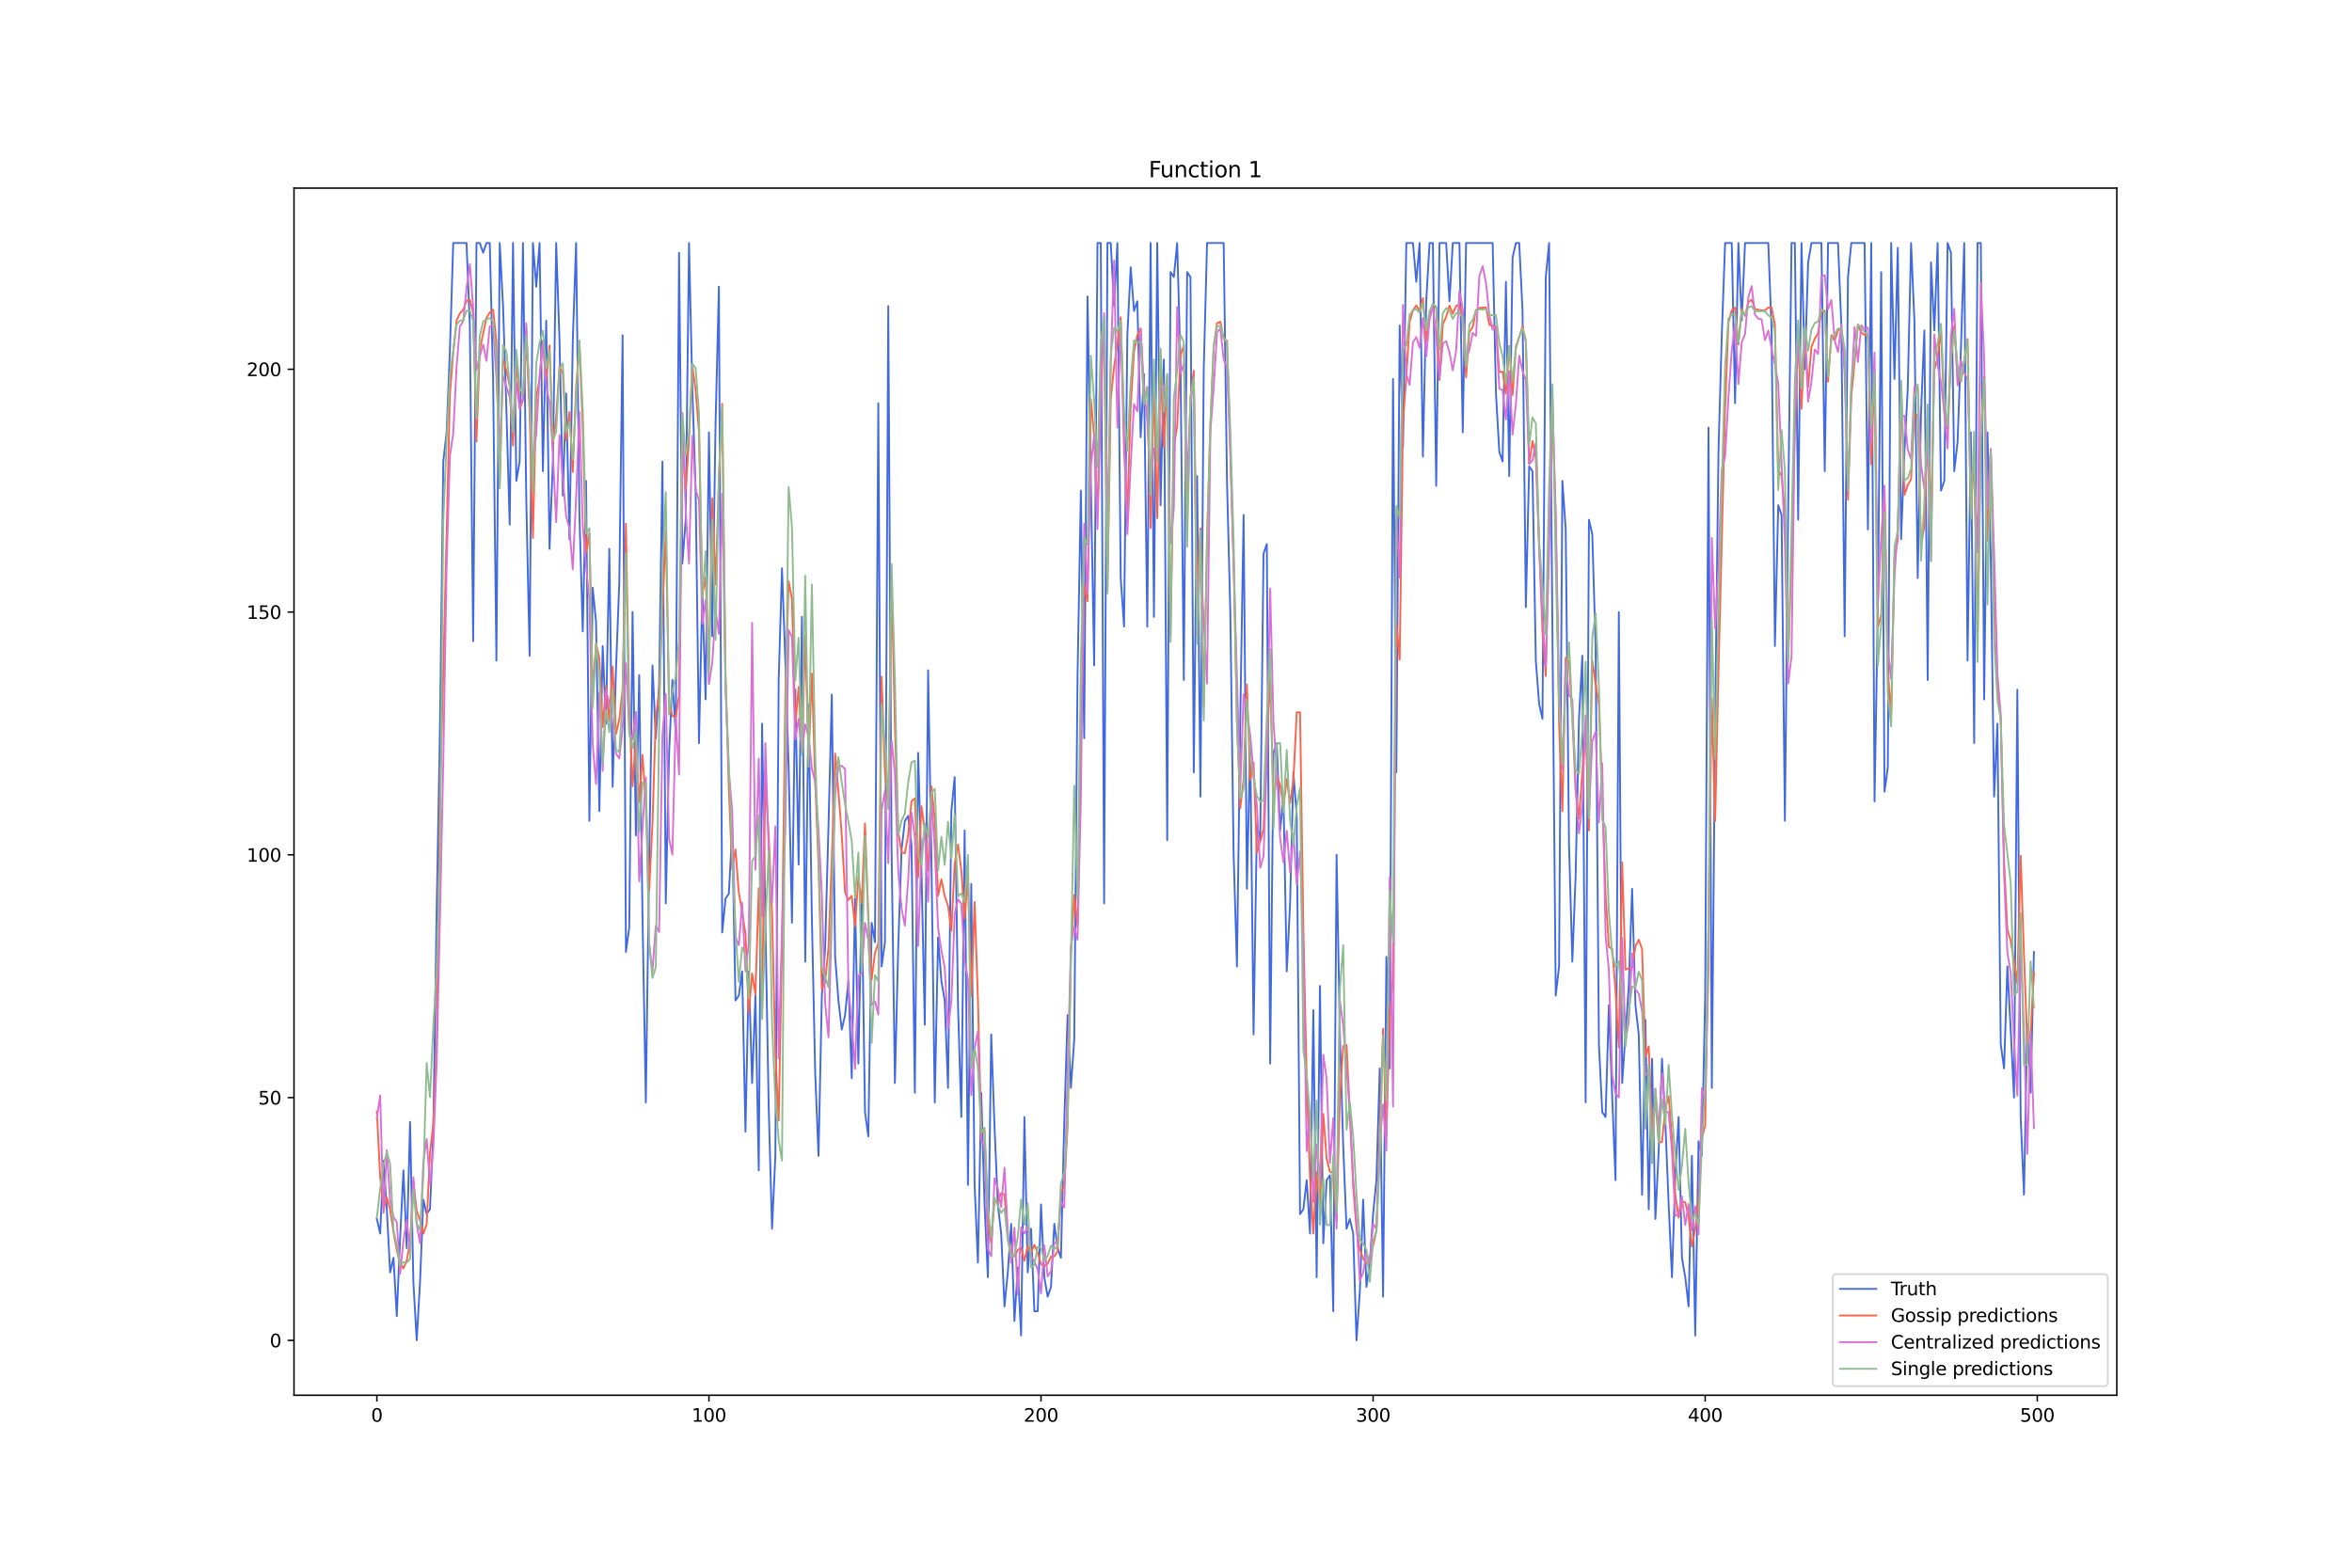 <?xml version="1.0" encoding="utf-8" standalone="no"?>
<!DOCTYPE svg PUBLIC "-//W3C//DTD SVG 1.1//EN"
  "http://www.w3.org/Graphics/SVG/1.1/DTD/svg11.dtd">
<svg xmlns:xlink="http://www.w3.org/1999/xlink" width="1296pt" height="864pt" viewBox="0 0 1296 864" xmlns="http://www.w3.org/2000/svg" version="1.1">
 <defs>
  <style type="text/css">*{stroke-linejoin: round; stroke-linecap: butt}</style>
 </defs>
 <g id="figure_1">
  <g id="patch_1">
   <path d="M 0 864 
L 1296 864 
L 1296 0 
L 0 0 
z
" style="fill: #ffffff"/>
  </g>
  <g id="axes_1">
   <g id="patch_2">
    <path d="M 162 768.96 
L 1166.4 768.96 
L 1166.4 103.68 
L 162 103.68 
z
" style="fill: #ffffff"/>
   </g>
   <g id="matplotlib.axis_1">
    <g id="xtick_1">
     <g id="line2d_1">
      <defs>
       <path id="mbb43b20141" d="M 0 0 
L 0 3.5 
" style="stroke: #000000; stroke-width: 0.8"/>
      </defs>
      <g>
       <use xlink:href="#mbb43b20141" x="207.655" y="768.96" style="stroke: #000000; stroke-width: 0.8"/>
      </g>
     </g>
     <g id="text_1">
      <!-- 0 -->
      <g transform="translate(204.473 783.558) scale(0.1 -0.1)">
       <defs>
        <path id="DejaVuSans-30" d="M 2034 4250 
Q 1547 4250 1301 3770 
Q 1056 3291 1056 2328 
Q 1056 1369 1301 889 
Q 1547 409 2034 409 
Q 2525 409 2770 889 
Q 3016 1369 3016 2328 
Q 3016 3291 2770 3770 
Q 2525 4250 2034 4250 
z
M 2034 4750 
Q 2819 4750 3233 4129 
Q 3647 3509 3647 2328 
Q 3647 1150 3233 529 
Q 2819 -91 2034 -91 
Q 1250 -91 836 529 
Q 422 1150 422 2328 
Q 422 3509 836 4129 
Q 1250 4750 2034 4750 
z
" transform="scale(0.016)"/>
       </defs>
       <use xlink:href="#DejaVuSans-30"/>
      </g>
     </g>
    </g>
    <g id="xtick_2">
     <g id="line2d_2">
      <g>
       <use xlink:href="#mbb43b20141" x="390.639" y="768.96" style="stroke: #000000; stroke-width: 0.8"/>
      </g>
     </g>
     <g id="text_2">
      <!-- 100 -->
      <g transform="translate(381.095 783.558) scale(0.1 -0.1)">
       <defs>
        <path id="DejaVuSans-31" d="M 794 531 
L 1825 531 
L 1825 4091 
L 703 3866 
L 703 4441 
L 1819 4666 
L 2450 4666 
L 2450 531 
L 3481 531 
L 3481 0 
L 794 0 
L 794 531 
z
" transform="scale(0.016)"/>
       </defs>
       <use xlink:href="#DejaVuSans-31"/>
       <use xlink:href="#DejaVuSans-30" x="63.623"/>
       <use xlink:href="#DejaVuSans-30" x="127.246"/>
      </g>
     </g>
    </g>
    <g id="xtick_3">
     <g id="line2d_3">
      <g>
       <use xlink:href="#mbb43b20141" x="573.623" y="768.96" style="stroke: #000000; stroke-width: 0.8"/>
      </g>
     </g>
     <g id="text_3">
      <!-- 200 -->
      <g transform="translate(564.079 783.558) scale(0.1 -0.1)">
       <defs>
        <path id="DejaVuSans-32" d="M 1228 531 
L 3431 531 
L 3431 0 
L 469 0 
L 469 531 
Q 828 903 1448 1529 
Q 2069 2156 2228 2338 
Q 2531 2678 2651 2914 
Q 2772 3150 2772 3378 
Q 2772 3750 2511 3984 
Q 2250 4219 1831 4219 
Q 1534 4219 1204 4116 
Q 875 4013 500 3803 
L 500 4441 
Q 881 4594 1212 4672 
Q 1544 4750 1819 4750 
Q 2544 4750 2975 4387 
Q 3406 4025 3406 3419 
Q 3406 3131 3298 2873 
Q 3191 2616 2906 2266 
Q 2828 2175 2409 1742 
Q 1991 1309 1228 531 
z
" transform="scale(0.016)"/>
       </defs>
       <use xlink:href="#DejaVuSans-32"/>
       <use xlink:href="#DejaVuSans-30" x="63.623"/>
       <use xlink:href="#DejaVuSans-30" x="127.246"/>
      </g>
     </g>
    </g>
    <g id="xtick_4">
     <g id="line2d_4">
      <g>
       <use xlink:href="#mbb43b20141" x="756.607" y="768.96" style="stroke: #000000; stroke-width: 0.8"/>
      </g>
     </g>
     <g id="text_4">
      <!-- 300 -->
      <g transform="translate(747.063 783.558) scale(0.1 -0.1)">
       <defs>
        <path id="DejaVuSans-33" d="M 2597 2516 
Q 3050 2419 3304 2112 
Q 3559 1806 3559 1356 
Q 3559 666 3084 287 
Q 2609 -91 1734 -91 
Q 1441 -91 1130 -33 
Q 819 25 488 141 
L 488 750 
Q 750 597 1062 519 
Q 1375 441 1716 441 
Q 2309 441 2620 675 
Q 2931 909 2931 1356 
Q 2931 1769 2642 2001 
Q 2353 2234 1838 2234 
L 1294 2234 
L 1294 2753 
L 1863 2753 
Q 2328 2753 2575 2939 
Q 2822 3125 2822 3475 
Q 2822 3834 2567 4026 
Q 2313 4219 1838 4219 
Q 1578 4219 1281 4162 
Q 984 4106 628 3988 
L 628 4550 
Q 988 4650 1302 4700 
Q 1616 4750 1894 4750 
Q 2613 4750 3031 4423 
Q 3450 4097 3450 3541 
Q 3450 3153 3228 2886 
Q 3006 2619 2597 2516 
z
" transform="scale(0.016)"/>
       </defs>
       <use xlink:href="#DejaVuSans-33"/>
       <use xlink:href="#DejaVuSans-30" x="63.623"/>
       <use xlink:href="#DejaVuSans-30" x="127.246"/>
      </g>
     </g>
    </g>
    <g id="xtick_5">
     <g id="line2d_5">
      <g>
       <use xlink:href="#mbb43b20141" x="939.591" y="768.96" style="stroke: #000000; stroke-width: 0.8"/>
      </g>
     </g>
     <g id="text_5">
      <!-- 400 -->
      <g transform="translate(930.047 783.558) scale(0.1 -0.1)">
       <defs>
        <path id="DejaVuSans-34" d="M 2419 4116 
L 825 1625 
L 2419 1625 
L 2419 4116 
z
M 2253 4666 
L 3047 4666 
L 3047 1625 
L 3713 1625 
L 3713 1100 
L 3047 1100 
L 3047 0 
L 2419 0 
L 2419 1100 
L 313 1100 
L 313 1709 
L 2253 4666 
z
" transform="scale(0.016)"/>
       </defs>
       <use xlink:href="#DejaVuSans-34"/>
       <use xlink:href="#DejaVuSans-30" x="63.623"/>
       <use xlink:href="#DejaVuSans-30" x="127.246"/>
      </g>
     </g>
    </g>
    <g id="xtick_6">
     <g id="line2d_6">
      <g>
       <use xlink:href="#mbb43b20141" x="1122.575" y="768.96" style="stroke: #000000; stroke-width: 0.8"/>
      </g>
     </g>
     <g id="text_6">
      <!-- 500 -->
      <g transform="translate(1113.032 783.558) scale(0.1 -0.1)">
       <defs>
        <path id="DejaVuSans-35" d="M 691 4666 
L 3169 4666 
L 3169 4134 
L 1269 4134 
L 1269 2991 
Q 1406 3038 1543 3061 
Q 1681 3084 1819 3084 
Q 2600 3084 3056 2656 
Q 3513 2228 3513 1497 
Q 3513 744 3044 326 
Q 2575 -91 1722 -91 
Q 1428 -91 1123 -41 
Q 819 9 494 109 
L 494 744 
Q 775 591 1075 516 
Q 1375 441 1709 441 
Q 2250 441 2565 725 
Q 2881 1009 2881 1497 
Q 2881 1984 2565 2268 
Q 2250 2553 1709 2553 
Q 1456 2553 1204 2497 
Q 953 2441 691 2322 
L 691 4666 
z
" transform="scale(0.016)"/>
       </defs>
       <use xlink:href="#DejaVuSans-35"/>
       <use xlink:href="#DejaVuSans-30" x="63.623"/>
       <use xlink:href="#DejaVuSans-30" x="127.246"/>
      </g>
     </g>
    </g>
   </g>
   <g id="matplotlib.axis_2">
    <g id="ytick_1">
     <g id="line2d_7">
      <defs>
       <path id="m6d98582a0a" d="M 0 0 
L -3.5 0 
" style="stroke: #000000; stroke-width: 0.8"/>
      </defs>
      <g>
       <use xlink:href="#m6d98582a0a" x="162" y="738.72" style="stroke: #000000; stroke-width: 0.8"/>
      </g>
     </g>
     <g id="text_7">
      <!-- 0 -->
      <g transform="translate(148.637 742.519) scale(0.1 -0.1)">
       <use xlink:href="#DejaVuSans-30"/>
      </g>
     </g>
    </g>
    <g id="ytick_2">
     <g id="line2d_8">
      <g>
       <use xlink:href="#m6d98582a0a" x="162" y="604.915" style="stroke: #000000; stroke-width: 0.8"/>
      </g>
     </g>
     <g id="text_8">
      <!-- 50 -->
      <g transform="translate(142.275 608.714) scale(0.1 -0.1)">
       <use xlink:href="#DejaVuSans-35"/>
       <use xlink:href="#DejaVuSans-30" x="63.623"/>
      </g>
     </g>
    </g>
    <g id="ytick_3">
     <g id="line2d_9">
      <g>
       <use xlink:href="#m6d98582a0a" x="162" y="471.109" style="stroke: #000000; stroke-width: 0.8"/>
      </g>
     </g>
     <g id="text_9">
      <!-- 100 -->
      <g transform="translate(135.912 474.909) scale(0.1 -0.1)">
       <use xlink:href="#DejaVuSans-31"/>
       <use xlink:href="#DejaVuSans-30" x="63.623"/>
       <use xlink:href="#DejaVuSans-30" x="127.246"/>
      </g>
     </g>
    </g>
    <g id="ytick_4">
     <g id="line2d_10">
      <g>
       <use xlink:href="#m6d98582a0a" x="162" y="337.304" style="stroke: #000000; stroke-width: 0.8"/>
      </g>
     </g>
     <g id="text_10">
      <!-- 150 -->
      <g transform="translate(135.912 341.103) scale(0.1 -0.1)">
       <use xlink:href="#DejaVuSans-31"/>
       <use xlink:href="#DejaVuSans-35" x="63.623"/>
       <use xlink:href="#DejaVuSans-30" x="127.246"/>
      </g>
     </g>
    </g>
    <g id="ytick_5">
     <g id="line2d_11">
      <g>
       <use xlink:href="#m6d98582a0a" x="162" y="203.499" style="stroke: #000000; stroke-width: 0.8"/>
      </g>
     </g>
     <g id="text_11">
      <!-- 200 -->
      <g transform="translate(135.912 207.298) scale(0.1 -0.1)">
       <use xlink:href="#DejaVuSans-32"/>
       <use xlink:href="#DejaVuSans-30" x="63.623"/>
       <use xlink:href="#DejaVuSans-30" x="127.246"/>
      </g>
     </g>
    </g>
   </g>
   <g id="line2d_12">
    <path d="M 207.655 671.817 
L 209.484 679.846 
L 211.314 639.704 
L 213.144 666.465 
L 214.974 701.255 
L 216.804 693.226 
L 218.634 725.339 
L 220.463 682.522 
L 222.293 645.056 
L 224.123 687.874 
L 225.953 618.295 
L 227.783 706.607 
L 229.613 738.72 
L 231.442 706.607 
L 233.272 661.113 
L 235.102 669.141 
L 236.932 666.465 
L 238.762 623.647 
L 240.592 503.223 
L 242.422 401.531 
L 244.251 254.345 
L 246.081 238.288 
L 247.911 192.794 
L 249.741 133.92 
L 257.06 133.92 
L 258.89 179.414 
L 260.72 353.361 
L 262.55 133.92 
L 264.38 133.92 
L 266.209 139.272 
L 268.039 133.92 
L 269.869 133.92 
L 271.699 208.851 
L 273.529 364.065 
L 275.359 133.92 
L 277.189 168.709 
L 279.018 224.908 
L 280.848 289.134 
L 282.678 133.92 
L 284.508 265.049 
L 286.338 254.345 
L 288.168 133.92 
L 289.997 275.754 
L 291.827 361.389 
L 293.657 133.92 
L 295.487 158.005 
L 297.317 133.92 
L 299.147 259.697 
L 300.976 176.738 
L 302.806 302.515 
L 304.636 254.345 
L 306.466 133.92 
L 308.296 187.442 
L 310.126 273.078 
L 311.956 216.879 
L 313.785 297.162 
L 315.615 187.442 
L 317.445 133.92 
L 319.275 283.782 
L 321.105 348.008 
L 322.935 265.049 
L 324.764 452.377 
L 326.594 323.924 
L 328.424 342.656 
L 330.254 447.024 
L 332.084 356.037 
L 333.914 398.855 
L 335.743 302.515 
L 337.573 433.644 
L 339.403 369.417 
L 341.233 321.247 
L 343.063 184.766 
L 344.893 524.632 
L 346.723 511.251 
L 348.552 337.304 
L 350.382 460.405 
L 352.212 372.093 
L 354.042 505.899 
L 355.872 607.591 
L 357.702 473.785 
L 359.531 366.741 
L 361.361 406.883 
L 363.191 377.446 
L 365.021 254.345 
L 366.851 497.87 
L 368.681 414.911 
L 370.51 374.77 
L 372.34 404.207 
L 374.17 139.272 
L 376 310.543 
L 377.83 286.458 
L 379.66 133.92 
L 381.489 214.203 
L 383.319 270.401 
L 385.149 409.559 
L 386.979 326.6 
L 388.809 385.474 
L 390.639 238.288 
L 392.469 350.685 
L 394.298 232.936 
L 396.128 158.005 
L 397.958 513.927 
L 399.788 495.194 
L 401.618 492.518 
L 403.448 457.729 
L 405.277 551.393 
L 407.107 548.716 
L 408.937 535.336 
L 410.767 623.647 
L 412.597 535.336 
L 414.427 596.886 
L 416.256 548.716 
L 418.086 645.056 
L 419.916 398.855 
L 421.746 508.575 
L 423.576 610.267 
L 425.406 677.17 
L 427.236 637.028 
L 429.065 374.77 
L 430.895 313.219 
L 432.725 364.065 
L 434.555 422.939 
L 436.385 508.575 
L 438.215 380.122 
L 440.044 476.462 
L 441.874 339.98 
L 443.704 529.984 
L 445.534 388.15 
L 447.364 505.899 
L 449.194 591.534 
L 451.023 637.028 
L 452.853 548.716 
L 454.683 521.955 
L 456.513 455.053 
L 458.343 382.798 
L 460.173 527.308 
L 462.003 551.393 
L 463.832 567.449 
L 465.662 559.421 
L 467.492 540.688 
L 469.322 594.21 
L 471.152 495.194 
L 472.982 586.182 
L 474.811 492.518 
L 476.641 612.943 
L 478.471 626.324 
L 480.301 508.575 
L 482.131 519.279 
L 483.961 222.232 
L 485.79 532.66 
L 487.62 519.279 
L 489.45 168.709 
L 491.28 468.433 
L 493.11 596.886 
L 494.94 521.955 
L 496.77 468.433 
L 498.599 452.377 
L 500.429 449.701 
L 502.259 465.757 
L 504.089 602.239 
L 505.919 414.911 
L 507.749 479.138 
L 509.578 564.773 
L 511.408 369.417 
L 513.238 473.785 
L 515.068 607.591 
L 516.898 516.603 
L 518.728 540.688 
L 520.557 551.393 
L 522.387 599.562 
L 524.217 447.024 
L 526.047 428.292 
L 527.877 554.069 
L 529.707 615.619 
L 531.536 457.729 
L 533.366 653.085 
L 535.196 487.166 
L 537.026 653.085 
L 538.856 695.902 
L 540.686 602.239 
L 542.516 663.789 
L 544.345 703.931 
L 546.175 570.125 
L 548.005 620.971 
L 549.835 663.789 
L 551.665 679.846 
L 553.495 719.987 
L 555.324 701.255 
L 557.154 674.493 
L 558.984 728.016 
L 560.814 698.578 
L 562.644 736.044 
L 564.474 615.619 
L 566.303 701.255 
L 568.133 677.17 
L 569.963 722.663 
L 571.793 722.663 
L 573.623 663.789 
L 575.453 703.931 
L 577.283 714.635 
L 579.112 709.283 
L 580.942 674.493 
L 582.772 687.874 
L 584.602 693.226 
L 586.432 618.295 
L 588.262 559.421 
L 590.091 599.562 
L 591.921 572.801 
L 593.751 372.093 
L 595.581 270.401 
L 597.411 406.883 
L 599.241 163.357 
L 602.9 366.741 
L 604.73 133.92 
L 606.56 133.92 
L 608.39 497.87 
L 610.22 133.92 
L 612.05 133.92 
L 613.879 168.709 
L 615.709 133.92 
L 617.539 318.571 
L 619.369 345.332 
L 621.199 184.766 
L 623.029 147.301 
L 624.858 171.385 
L 626.688 166.033 
L 628.518 240.964 
L 630.348 206.175 
L 632.178 345.332 
L 634.008 133.92 
L 635.837 339.98 
L 637.667 133.92 
L 639.497 278.43 
L 641.327 198.147 
L 643.157 463.081 
L 644.987 149.977 
L 646.817 152.653 
L 648.646 133.92 
L 650.476 200.823 
L 652.306 374.77 
L 654.136 149.977 
L 655.966 152.653 
L 657.796 425.616 
L 659.625 262.373 
L 661.455 438.996 
L 663.285 203.499 
L 665.115 133.92 
L 674.264 133.92 
L 676.094 265.049 
L 677.924 337.304 
L 679.754 471.109 
L 681.583 532.66 
L 683.413 396.178 
L 685.243 283.782 
L 687.073 489.842 
L 688.903 409.559 
L 690.733 570.125 
L 692.563 455.053 
L 694.392 463.081 
L 696.222 305.191 
L 698.052 299.839 
L 699.882 586.182 
L 701.712 414.911 
L 703.542 409.559 
L 705.371 457.729 
L 707.201 438.996 
L 709.031 535.336 
L 710.861 497.87 
L 712.691 425.616 
L 714.521 449.701 
L 716.35 669.141 
L 718.18 666.465 
L 720.01 650.408 
L 721.84 679.846 
L 723.67 556.745 
L 725.5 703.931 
L 727.33 543.364 
L 729.159 685.198 
L 730.989 650.408 
L 732.819 647.732 
L 734.649 722.663 
L 736.479 471.109 
L 738.309 570.125 
L 740.138 631.676 
L 741.968 677.17 
L 743.798 671.817 
L 745.628 679.846 
L 747.458 738.72 
L 749.288 711.959 
L 751.117 661.113 
L 752.947 709.283 
L 754.777 695.902 
L 756.607 669.141 
L 758.437 650.408 
L 760.267 588.858 
L 762.097 714.635 
L 763.926 527.308 
L 765.756 588.858 
L 767.586 208.851 
L 769.416 425.616 
L 771.246 179.414 
L 773.076 246.316 
L 774.905 133.92 
L 778.565 133.92 
L 780.395 155.329 
L 782.225 133.92 
L 784.055 251.669 
L 785.884 166.033 
L 787.714 133.92 
L 789.544 133.92 
L 791.374 267.725 
L 793.204 133.92 
L 796.864 133.92 
L 798.693 166.033 
L 800.523 133.92 
L 804.183 133.92 
L 806.013 238.288 
L 807.843 133.92 
L 822.481 133.92 
L 824.311 216.879 
L 826.141 248.993 
L 827.971 254.345 
L 829.801 155.329 
L 831.63 262.373 
L 833.46 141.948 
L 835.29 133.92 
L 837.12 133.92 
L 838.95 171.385 
L 840.78 334.628 
L 842.61 257.021 
L 844.439 259.697 
L 846.269 364.065 
L 848.099 388.15 
L 849.929 396.178 
L 851.759 152.653 
L 853.589 133.92 
L 855.418 348.008 
L 857.248 548.716 
L 859.078 532.66 
L 860.908 265.049 
L 862.738 291.81 
L 864.568 465.757 
L 866.397 529.984 
L 868.227 481.814 
L 870.057 396.178 
L 871.887 361.389 
L 873.717 607.591 
L 875.547 286.458 
L 877.377 294.486 
L 879.206 356.037 
L 881.036 575.478 
L 882.866 612.943 
L 884.696 615.619 
L 886.526 554.069 
L 888.356 604.915 
L 890.185 650.408 
L 892.015 337.304 
L 893.845 596.886 
L 897.505 543.364 
L 899.335 489.842 
L 901.164 554.069 
L 902.994 570.125 
L 904.824 658.437 
L 906.654 562.097 
L 908.484 666.465 
L 910.314 583.506 
L 912.144 671.817 
L 913.973 634.352 
L 915.803 583.506 
L 917.633 618.295 
L 919.463 663.789 
L 921.293 703.931 
L 923.123 647.732 
L 924.952 615.619 
L 926.782 693.226 
L 928.612 703.931 
L 930.442 719.987 
L 932.272 637.028 
L 934.102 736.044 
L 935.931 629 
L 937.761 637.028 
L 939.591 548.716 
L 941.421 235.612 
L 943.251 599.562 
L 945.081 396.178 
L 946.911 248.993 
L 948.74 184.766 
L 950.57 133.92 
L 954.23 133.92 
L 956.06 222.232 
L 957.89 133.92 
L 959.719 176.738 
L 961.549 133.92 
L 974.358 133.92 
L 976.188 182.09 
L 978.018 356.037 
L 979.848 278.43 
L 981.678 283.782 
L 983.507 452.377 
L 985.337 278.43 
L 987.167 133.92 
L 988.997 133.92 
L 990.827 286.458 
L 992.657 133.92 
L 994.486 203.499 
L 996.316 144.624 
L 998.146 133.92 
L 1003.636 133.92 
L 1005.465 259.697 
L 1007.295 133.92 
L 1012.785 133.92 
L 1014.615 179.414 
L 1016.444 350.685 
L 1018.274 152.653 
L 1020.104 133.92 
L 1027.424 133.92 
L 1029.253 291.81 
L 1031.083 133.92 
L 1032.913 441.672 
L 1034.743 334.628 
L 1036.573 149.977 
L 1038.403 436.32 
L 1040.232 422.939 
L 1042.062 133.92 
L 1043.892 208.851 
L 1045.722 136.596 
L 1047.552 297.162 
L 1049.382 248.993 
L 1051.211 214.203 
L 1053.041 133.92 
L 1054.871 176.738 
L 1056.701 318.571 
L 1058.531 227.584 
L 1060.361 182.09 
L 1062.191 374.77 
L 1064.02 144.624 
L 1065.85 182.09 
L 1067.68 133.92 
L 1069.51 270.401 
L 1071.34 265.049 
L 1073.17 133.92 
L 1074.999 139.272 
L 1076.829 259.697 
L 1078.659 243.64 
L 1080.489 192.794 
L 1082.319 133.92 
L 1084.149 364.065 
L 1085.978 238.288 
L 1087.808 409.559 
L 1089.638 133.92 
L 1091.468 133.92 
L 1093.298 385.474 
L 1095.128 238.288 
L 1096.958 307.867 
L 1098.787 438.996 
L 1100.617 398.855 
L 1102.447 575.478 
L 1104.277 588.858 
L 1106.107 532.66 
L 1107.937 567.449 
L 1109.766 604.915 
L 1111.596 380.122 
L 1113.426 615.619 
L 1115.256 658.437 
L 1117.086 564.773 
L 1118.916 602.239 
L 1120.745 524.632 
L 1120.745 524.632 
" clip-path="url(#p65a9780246)" style="fill: none; stroke: #4169e1; stroke-linecap: square"/>
   </g>
   <g id="line2d_13">
    <path d="M 207.655 612.492 
L 209.484 648.576 
L 211.314 666.691 
L 213.144 659.975 
L 214.974 666.553 
L 216.804 678.99 
L 218.634 689.141 
L 220.463 696.324 
L 222.293 699.077 
L 224.123 694.707 
L 225.953 684.73 
L 227.783 651.163 
L 229.613 667.436 
L 231.442 672.68 
L 233.272 679.91 
L 235.102 674.687 
L 236.932 635.293 
L 238.762 619.486 
L 240.592 576.296 
L 242.422 441.317 
L 244.251 370.802 
L 247.911 217.418 
L 249.741 194.269 
L 251.571 176.789 
L 253.401 172.667 
L 255.23 170.706 
L 257.06 165.813 
L 258.89 165.33 
L 260.72 172.244 
L 262.55 243.289 
L 264.38 192.467 
L 268.039 175.243 
L 269.869 172.238 
L 271.699 170.649 
L 273.529 188.159 
L 275.359 267.229 
L 277.189 197.716 
L 279.018 204.094 
L 280.848 212.515 
L 282.678 245.575 
L 284.508 196.539 
L 286.338 225.323 
L 288.168 220.638 
L 289.997 187.167 
L 291.827 227.235 
L 293.657 296.557 
L 295.487 218.519 
L 297.317 209.047 
L 299.147 187.706 
L 300.976 209.148 
L 302.806 190.398 
L 304.636 245.145 
L 306.466 229.535 
L 308.296 201.975 
L 310.126 205.804 
L 311.956 242.847 
L 313.785 227.096 
L 315.615 260.172 
L 317.445 213.494 
L 319.275 189.759 
L 321.105 235.818 
L 322.935 304.643 
L 324.764 293.96 
L 326.594 381.678 
L 328.424 354.64 
L 330.254 362.772 
L 332.084 400.683 
L 333.914 378.226 
L 335.743 397.413 
L 337.573 367.281 
L 339.403 404.607 
L 341.233 396.609 
L 343.063 379.933 
L 344.893 288.641 
L 346.723 390.5 
L 348.552 433.322 
L 350.382 408.096 
L 352.212 441.956 
L 354.042 416.095 
L 355.872 443.828 
L 357.702 490.845 
L 359.531 453.773 
L 361.361 394.849 
L 363.191 382.014 
L 366.851 292.181 
L 368.681 386.802 
L 370.51 394.625 
L 372.34 395.44 
L 374.17 383.231 
L 376 243.574 
L 377.83 270.353 
L 379.66 242.274 
L 381.489 201.499 
L 383.319 215.241 
L 385.149 237.843 
L 386.979 327.93 
L 388.809 318.046 
L 390.639 367.117 
L 392.469 274.574 
L 394.298 322.162 
L 396.128 264.903 
L 397.958 222.488 
L 399.788 370.979 
L 401.618 435.698 
L 403.448 479.061 
L 405.277 468.163 
L 407.107 491.973 
L 408.937 502.386 
L 410.767 514.646 
L 412.597 558.541 
L 414.427 536.447 
L 416.256 548.107 
L 418.086 489.503 
L 419.916 555.032 
L 421.746 429.636 
L 423.576 460.545 
L 425.406 503.135 
L 427.236 580.205 
L 429.065 617.588 
L 430.895 522.403 
L 432.725 383.777 
L 434.555 320.333 
L 436.385 329.98 
L 438.215 399.676 
L 440.044 378.599 
L 441.874 414.256 
L 443.704 350.383 
L 445.534 418.53 
L 447.364 371.215 
L 449.194 430.302 
L 451.023 476.609 
L 452.853 545.146 
L 454.683 541.144 
L 456.513 522.11 
L 458.343 473.465 
L 460.173 415.284 
L 462.003 436.433 
L 463.832 460.234 
L 465.662 491.917 
L 467.492 496.004 
L 469.322 493.724 
L 471.152 510.395 
L 472.982 483.331 
L 474.811 497.647 
L 476.641 453.885 
L 478.471 504.981 
L 480.301 539.913 
L 482.131 525.315 
L 483.961 519.788 
L 485.79 372.948 
L 487.62 425.45 
L 489.45 443.996 
L 491.28 320.992 
L 493.11 399.602 
L 494.94 458.479 
L 496.77 469.774 
L 498.599 470.28 
L 500.429 460.171 
L 502.259 441.522 
L 504.089 440.07 
L 505.919 483.466 
L 507.749 444.35 
L 509.578 457.511 
L 511.408 479.999 
L 513.238 433.329 
L 515.068 451.677 
L 516.898 493.721 
L 518.728 484.648 
L 520.557 493.848 
L 522.387 499.171 
L 524.217 512.996 
L 526.047 475.958 
L 527.877 465.414 
L 529.707 479.532 
L 531.536 506.349 
L 533.366 483.038 
L 535.196 548.828 
L 537.026 497.138 
L 538.856 550.477 
L 540.686 624.298 
L 542.516 623.409 
L 544.345 672.605 
L 546.175 685.288 
L 548.005 661.197 
L 549.835 662.17 
L 551.665 657.651 
L 553.495 658.181 
L 555.324 682.017 
L 557.154 690.947 
L 558.984 692.534 
L 560.814 688.888 
L 562.644 687.733 
L 564.474 694.865 
L 566.303 686.753 
L 568.133 690.445 
L 569.963 686.095 
L 571.793 690.44 
L 573.623 696.708 
L 575.453 697.733 
L 577.283 696.566 
L 579.112 692.503 
L 580.942 692.347 
L 582.772 689.798 
L 584.602 657.114 
L 586.432 653.615 
L 588.262 621.008 
L 590.091 525.677 
L 591.921 493.18 
L 593.751 510.926 
L 595.581 412.505 
L 597.411 321.912 
L 599.241 331.385 
L 601.07 219.826 
L 602.9 240.365 
L 604.73 285.338 
L 606.56 206.538 
L 608.39 183.872 
L 610.22 325.293 
L 612.05 219.851 
L 613.879 202.153 
L 615.709 189.723 
L 617.539 174.825 
L 619.369 247.682 
L 621.199 283.089 
L 623.029 223.971 
L 624.858 193.853 
L 626.688 184.768 
L 628.518 181.055 
L 630.348 222.079 
L 632.178 213.176 
L 634.008 291.046 
L 635.837 211.576 
L 637.667 285.608 
L 639.497 201.478 
L 641.327 246.602 
L 643.157 206.954 
L 644.987 350.194 
L 646.817 245.889 
L 648.646 235.128 
L 650.476 195.855 
L 652.306 190.347 
L 654.136 288.942 
L 655.966 218.998 
L 657.796 204.267 
L 659.625 328.862 
L 661.455 291.156 
L 663.285 389.369 
L 665.115 296.074 
L 666.945 234.413 
L 668.775 191.003 
L 670.604 178.104 
L 672.434 177.292 
L 674.264 186.871 
L 676.094 187.746 
L 679.754 310.271 
L 681.583 396.698 
L 683.413 445.45 
L 685.243 429.517 
L 687.073 377.231 
L 688.903 429.84 
L 690.733 420.291 
L 692.563 469.959 
L 694.392 463.71 
L 696.222 457.05 
L 698.052 411.041 
L 699.882 373.123 
L 701.712 441.612 
L 703.542 427.381 
L 705.371 432.627 
L 707.201 444.851 
L 709.031 429.306 
L 710.861 442.593 
L 712.691 430.283 
L 714.521 392.56 
L 716.35 392.575 
L 718.18 511.992 
L 720.01 595.187 
L 721.84 648.755 
L 723.67 679.871 
L 725.5 646.081 
L 727.33 664.063 
L 729.159 613.908 
L 730.989 638.485 
L 732.819 645.78 
L 734.649 646.596 
L 736.479 673.378 
L 738.309 604.967 
L 740.138 576.552 
L 741.968 575.88 
L 743.798 613.603 
L 745.628 653.977 
L 747.458 677.407 
L 749.288 688.775 
L 751.117 693.564 
L 752.947 696.503 
L 754.777 694.777 
L 758.437 678.278 
L 762.097 566.976 
L 763.926 625.607 
L 765.756 560.708 
L 767.586 539.723 
L 769.416 343.507 
L 771.246 363.593 
L 773.076 232.568 
L 774.905 207.958 
L 776.735 177.519 
L 778.565 171.03 
L 780.395 168.343 
L 782.225 171.162 
L 784.055 164.27 
L 785.884 187.989 
L 787.714 173.54 
L 789.544 167.554 
L 791.374 169.667 
L 793.204 209.349 
L 795.034 178.651 
L 796.864 174.698 
L 798.693 168.361 
L 800.523 172.926 
L 802.353 168.591 
L 804.183 168.069 
L 806.013 175.367 
L 807.843 207.99 
L 809.672 182.823 
L 811.502 180.382 
L 813.332 170.817 
L 815.162 169.76 
L 816.992 169.519 
L 818.822 169.406 
L 820.651 178.983 
L 822.481 179.592 
L 824.311 179.995 
L 826.141 205.052 
L 827.971 204.853 
L 829.801 216.897 
L 831.63 190.653 
L 833.46 217.722 
L 835.29 191.921 
L 837.12 185.647 
L 838.95 179.89 
L 840.78 188.259 
L 842.61 255.607 
L 844.439 243.066 
L 846.269 252.851 
L 849.929 347.896 
L 851.759 372.524 
L 853.589 281.713 
L 855.418 227.239 
L 857.248 283.784 
L 859.078 399.037 
L 860.908 447.019 
L 862.738 362.45 
L 864.568 364.489 
L 866.397 395.617 
L 868.227 435.529 
L 870.057 451.22 
L 873.717 400.388 
L 875.547 457.692 
L 877.377 364.118 
L 879.206 376.716 
L 881.036 388.372 
L 882.866 438.811 
L 884.696 492.804 
L 886.526 521.808 
L 888.356 523.047 
L 890.185 545.783 
L 892.015 577.344 
L 893.845 475.327 
L 895.675 534.387 
L 899.335 533.002 
L 901.164 521.563 
L 902.994 517.884 
L 904.824 523.11 
L 906.654 582.335 
L 908.484 576.737 
L 910.314 624.556 
L 912.144 605.382 
L 913.973 629.689 
L 915.803 629.357 
L 917.633 610.65 
L 919.463 604.225 
L 921.293 627.275 
L 923.123 658.269 
L 924.952 671.07 
L 926.782 662.384 
L 928.612 662.616 
L 930.442 670.476 
L 932.272 686.953 
L 934.102 677.291 
L 935.931 661.441 
L 937.761 627.419 
L 939.591 620.32 
L 941.421 508.911 
L 943.251 384.935 
L 945.081 452.38 
L 946.911 370.501 
L 950.57 225.158 
L 952.4 177.812 
L 954.23 171.002 
L 956.06 169.513 
L 957.89 189.915 
L 959.719 170.231 
L 961.549 174.088 
L 963.379 166.555 
L 965.209 165.176 
L 967.039 170.245 
L 968.869 170.705 
L 970.698 171.047 
L 972.528 171.074 
L 974.358 169.46 
L 976.188 169.535 
L 978.018 178.955 
L 979.848 259.088 
L 981.678 262.151 
L 983.507 282.039 
L 985.337 362.184 
L 987.167 308.958 
L 988.997 236.585 
L 990.827 186.787 
L 992.657 225.322 
L 994.486 185.378 
L 996.316 213.396 
L 998.146 191.069 
L 999.976 186.687 
L 1001.806 183.729 
L 1003.636 171.426 
L 1005.465 171.181 
L 1007.295 210.393 
L 1009.125 184.737 
L 1010.955 187.772 
L 1012.785 182.049 
L 1014.615 181.328 
L 1016.444 194.622 
L 1018.274 275.413 
L 1020.104 218.415 
L 1021.934 199.694 
L 1023.764 178.778 
L 1025.594 183.465 
L 1027.424 184.477 
L 1029.253 185.256 
L 1031.083 255.881 
L 1032.913 205.92 
L 1034.743 345.656 
L 1036.573 338.763 
L 1038.403 276.67 
L 1040.232 369.831 
L 1042.062 394.756 
L 1043.892 306.945 
L 1045.722 297.567 
L 1047.552 212.353 
L 1049.382 272.781 
L 1051.211 267.263 
L 1053.041 264.13 
L 1054.871 228.081 
L 1056.701 228.863 
L 1058.531 299.855 
L 1060.361 290.5 
L 1062.191 233.834 
L 1064.02 284.561 
L 1065.85 203.936 
L 1067.68 196.855 
L 1069.51 182.186 
L 1071.34 226.973 
L 1073.17 236.408 
L 1074.999 198.833 
L 1076.829 179.424 
L 1078.659 208.672 
L 1080.489 210.372 
L 1082.319 199.002 
L 1084.149 186.824 
L 1085.978 284.138 
L 1087.808 251.637 
L 1089.638 352.414 
L 1091.468 238.313 
L 1093.298 207.538 
L 1095.128 298.141 
L 1096.958 248.589 
L 1098.787 318.975 
L 1100.617 376.833 
L 1102.447 396.908 
L 1104.277 474.498 
L 1106.107 512.31 
L 1107.937 518.421 
L 1109.766 529.741 
L 1111.596 542.108 
L 1113.426 471.66 
L 1115.256 526.332 
L 1117.086 574.972 
L 1118.916 569.57 
L 1120.745 535.851 
L 1120.745 535.851 
" clip-path="url(#p65a9780246)" style="fill: none; stroke: #ff6347; stroke-linecap: square"/>
   </g>
   <g id="line2d_14">
    <path d="M 207.655 616.378 
L 209.484 603.713 
L 211.314 668.5 
L 213.144 633.883 
L 214.974 661.67 
L 216.804 670.769 
L 218.634 673.542 
L 220.463 702.045 
L 222.293 683.788 
L 224.123 672.439 
L 225.953 689.409 
L 227.783 648.879 
L 229.613 674.816 
L 231.442 685.168 
L 233.272 640.219 
L 235.102 627.729 
L 236.932 653.052 
L 238.762 632.855 
L 240.592 586.334 
L 242.422 506.053 
L 244.251 420.591 
L 246.081 312.069 
L 247.911 251.288 
L 249.741 238.908 
L 251.571 202.299 
L 253.401 179.878 
L 255.23 177.159 
L 257.06 159.097 
L 258.89 145.487 
L 260.72 169.629 
L 262.55 203.668 
L 264.38 196.314 
L 266.209 189.798 
L 268.039 198.907 
L 269.869 179.938 
L 271.699 179.097 
L 273.529 208.86 
L 275.359 246.695 
L 277.189 207.315 
L 280.848 218.725 
L 282.678 236.541 
L 284.508 210.92 
L 286.338 225.225 
L 288.168 219.933 
L 289.997 178.105 
L 291.827 220.578 
L 293.657 253.545 
L 295.487 239.204 
L 297.317 206.794 
L 299.147 188.798 
L 300.976 213.132 
L 302.806 221.591 
L 304.636 249.624 
L 306.466 287.785 
L 308.296 239.806 
L 310.126 263.811 
L 311.956 284.424 
L 313.785 291.398 
L 315.615 313.844 
L 317.445 274.189 
L 319.275 227.121 
L 321.105 289.651 
L 322.935 311.721 
L 324.764 330.997 
L 326.594 410.282 
L 328.424 432.144 
L 330.254 381.662 
L 332.084 424.865 
L 333.914 380.486 
L 335.743 387.118 
L 337.573 398.427 
L 339.403 415.193 
L 341.233 418.042 
L 343.063 401.42 
L 344.893 365.57 
L 346.723 402.421 
L 348.552 407.517 
L 350.382 392.414 
L 352.212 485.729 
L 355.872 428.467 
L 357.702 519.895 
L 359.531 535.28 
L 361.361 510.203 
L 363.191 513.615 
L 365.021 404.982 
L 366.851 382.376 
L 368.681 462.228 
L 370.51 471.007 
L 372.34 395.347 
L 374.17 426.963 
L 376 227.402 
L 377.83 281.615 
L 379.66 310.57 
L 381.489 240.272 
L 383.319 270.052 
L 385.149 275.585 
L 386.979 343.782 
L 388.809 330.634 
L 390.639 377.057 
L 392.469 365.207 
L 394.298 336.823 
L 396.128 349.336 
L 397.958 272.097 
L 399.788 379.138 
L 401.618 425.149 
L 403.448 446.849 
L 405.277 516.489 
L 407.107 520.905 
L 408.937 497.524 
L 410.767 535.3 
L 412.597 519.899 
L 414.427 343.266 
L 416.256 479.224 
L 418.086 418.042 
L 419.916 504.981 
L 421.746 409.569 
L 423.576 469.952 
L 425.406 497.147 
L 427.236 455.377 
L 429.065 583.383 
L 430.895 511.154 
L 432.725 457.81 
L 434.555 347.231 
L 436.385 351.031 
L 438.215 407.643 
L 440.044 396.186 
L 441.874 414.088 
L 443.704 399.245 
L 445.534 405.536 
L 447.364 423.588 
L 449.194 430.936 
L 451.023 457.415 
L 452.853 492.704 
L 454.683 552.967 
L 456.513 571.714 
L 460.173 437.959 
L 462.003 422.41 
L 463.832 422.04 
L 465.662 423.847 
L 467.492 544.761 
L 469.322 562.764 
L 471.152 589.042 
L 472.982 537.654 
L 474.811 536.668 
L 476.641 508.63 
L 478.471 518.121 
L 480.301 553.795 
L 482.131 551.844 
L 483.961 559.174 
L 485.79 446.177 
L 487.62 436.089 
L 489.45 475.787 
L 491.28 408.254 
L 493.11 425.744 
L 494.94 480.167 
L 496.77 500.54 
L 498.599 510.147 
L 500.429 484.974 
L 502.259 447.716 
L 504.089 461.039 
L 505.919 521.425 
L 507.749 469.337 
L 509.578 457.416 
L 511.408 496.933 
L 513.238 440.099 
L 515.068 467.518 
L 516.898 511.204 
L 518.728 523.759 
L 520.557 533.206 
L 522.387 566.984 
L 524.217 551.638 
L 526.047 503.945 
L 527.877 495.622 
L 529.707 498.048 
L 531.536 529.325 
L 533.366 539.466 
L 535.196 603.622 
L 537.026 577.825 
L 538.856 568.28 
L 540.686 628.399 
L 542.516 632.144 
L 544.345 688.299 
L 546.175 692.373 
L 548.005 649.364 
L 549.835 655.015 
L 551.665 665.305 
L 553.495 643.598 
L 555.324 679.193 
L 557.154 695.903 
L 558.984 676.661 
L 560.814 713.562 
L 562.644 676.349 
L 564.474 679.848 
L 566.303 676.207 
L 568.133 692.226 
L 569.963 695.069 
L 571.793 699.714 
L 573.623 712.836 
L 575.453 686.401 
L 577.283 703.448 
L 579.112 700.741 
L 580.942 685.351 
L 582.772 683.749 
L 584.602 662.112 
L 586.432 665.518 
L 588.262 590.338 
L 590.091 521.567 
L 591.921 511.001 
L 593.751 517.916 
L 595.581 440.204 
L 597.411 288.704 
L 599.241 327.146 
L 601.07 257.181 
L 602.9 239.69 
L 604.73 291.631 
L 606.56 224.967 
L 608.39 172.616 
L 610.22 291.129 
L 612.05 199.428 
L 613.879 143.677 
L 615.709 235.688 
L 617.539 177.918 
L 619.369 238.465 
L 621.199 294.437 
L 623.029 256.224 
L 624.858 222.749 
L 626.688 226.731 
L 628.518 181.143 
L 630.348 212.904 
L 632.178 232.248 
L 634.008 267.713 
L 635.837 247.093 
L 637.667 247.949 
L 639.497 213.25 
L 641.327 212.683 
L 643.157 224.884 
L 644.987 299.538 
L 646.817 279.996 
L 648.646 169.231 
L 650.476 205.714 
L 652.306 200.509 
L 654.136 264.651 
L 655.966 222.849 
L 657.796 208.752 
L 659.625 350.729 
L 661.455 307.186 
L 665.115 376.772 
L 666.945 237.661 
L 668.775 213.718 
L 670.604 183.137 
L 672.434 180.99 
L 674.264 198.159 
L 676.094 202.67 
L 677.924 248.597 
L 683.413 434.869 
L 685.243 382.584 
L 687.073 391.892 
L 688.903 405.226 
L 690.733 425.54 
L 692.563 443.963 
L 694.392 478.267 
L 696.222 472.071 
L 698.052 419.001 
L 699.882 324.343 
L 701.712 397.98 
L 703.542 424.502 
L 705.371 461.837 
L 707.201 475.106 
L 709.031 457.838 
L 710.861 480.731 
L 712.691 459.394 
L 714.521 487.493 
L 716.35 469.379 
L 718.18 524.748 
L 720.01 634.433 
L 721.84 612.27 
L 723.67 662.555 
L 725.5 630.78 
L 727.33 651.739 
L 729.159 581.265 
L 730.989 594.49 
L 732.819 640.902 
L 734.649 616.184 
L 736.479 677.144 
L 738.309 551.221 
L 740.138 565.334 
L 743.798 612.604 
L 745.628 649.407 
L 747.458 672.718 
L 749.288 705.851 
L 751.117 701.294 
L 752.947 690.308 
L 754.777 696.187 
L 756.607 674.382 
L 758.437 677.472 
L 760.267 630.688 
L 762.097 608.709 
L 763.926 634.22 
L 765.756 483.205 
L 767.586 609.933 
L 769.416 285.885 
L 771.246 318.441 
L 773.076 168.034 
L 774.905 206.088 
L 776.735 212.164 
L 778.565 188.594 
L 780.395 185.803 
L 782.225 191.664 
L 784.055 175.308 
L 785.884 196.34 
L 787.714 176.223 
L 789.544 168.414 
L 791.374 185.975 
L 793.204 207.948 
L 795.034 189.377 
L 796.864 187.978 
L 798.693 194.328 
L 800.523 204.13 
L 802.353 193.384 
L 804.183 160.421 
L 806.013 170.419 
L 807.843 198.257 
L 809.672 192.873 
L 811.502 183.535 
L 813.332 185.116 
L 815.162 152.095 
L 816.992 146.695 
L 818.822 155.999 
L 820.651 173.619 
L 822.481 181.74 
L 824.311 180.308 
L 826.141 214.152 
L 827.971 215.136 
L 829.801 231.194 
L 831.63 204.595 
L 833.46 239.523 
L 835.29 222.527 
L 837.12 196.046 
L 838.95 204.572 
L 840.78 209.375 
L 842.61 255.805 
L 844.439 253.679 
L 846.269 244.227 
L 848.099 302.34 
L 849.929 339.729 
L 851.759 367.701 
L 853.589 305.208 
L 855.418 218.225 
L 857.248 286.868 
L 859.078 376.759 
L 860.908 423.914 
L 862.738 364.928 
L 864.568 383.234 
L 866.397 385.481 
L 868.227 435.223 
L 870.057 459.303 
L 871.887 443.939 
L 873.717 394.2 
L 875.547 447.568 
L 877.377 408.464 
L 879.206 403.193 
L 881.036 453.207 
L 882.866 420.669 
L 884.696 515.686 
L 886.526 534.645 
L 888.356 592.637 
L 890.185 602.693 
L 892.015 604.793 
L 893.845 516.945 
L 895.675 573.521 
L 897.505 563.203 
L 899.335 525.375 
L 901.164 545.347 
L 902.994 547.608 
L 904.824 557.467 
L 906.654 592.721 
L 908.484 590.161 
L 910.314 637.061 
L 912.144 599.97 
L 913.973 623.374 
L 915.803 591.52 
L 917.633 612.716 
L 919.463 613.051 
L 921.293 634.72 
L 923.123 670.106 
L 924.952 669.144 
L 926.782 659.374 
L 928.612 675.172 
L 930.442 663.549 
L 932.272 677.971 
L 934.102 664.825 
L 935.931 680.289 
L 937.761 599.764 
L 939.591 605.945 
L 941.421 535.739 
L 943.251 296.447 
L 945.081 346.474 
L 946.911 311.596 
L 948.74 258.942 
L 950.57 251.656 
L 952.4 219.206 
L 954.23 193.028 
L 956.06 178.424 
L 957.89 211.697 
L 959.719 188.737 
L 961.549 184.111 
L 963.379 163.627 
L 965.209 157.645 
L 967.039 173.56 
L 968.869 175.607 
L 970.698 176.03 
L 972.528 187.506 
L 974.358 182.156 
L 976.188 192.248 
L 978.018 200.912 
L 979.848 211.457 
L 983.507 298.797 
L 985.337 376.65 
L 987.167 361.714 
L 988.997 229.113 
L 990.827 189.369 
L 992.657 208.867 
L 994.486 180.917 
L 996.316 221.346 
L 998.146 210.26 
L 999.976 192.595 
L 1001.806 195.061 
L 1003.636 152.48 
L 1005.465 151.592 
L 1007.295 170.333 
L 1009.125 165.266 
L 1010.955 187.51 
L 1012.785 194.009 
L 1014.615 178.912 
L 1016.444 206.808 
L 1018.274 269.71 
L 1020.104 213.49 
L 1021.934 180.261 
L 1023.764 199.446 
L 1025.594 179.26 
L 1027.424 181.411 
L 1029.253 180.531 
L 1031.083 243.647 
L 1032.913 194.34 
L 1034.743 332.767 
L 1036.573 296.468 
L 1038.403 267.624 
L 1040.232 358.585 
L 1042.062 374.153 
L 1043.892 318.137 
L 1045.722 290.685 
L 1047.552 228.955 
L 1049.382 229.205 
L 1051.211 247.59 
L 1053.041 253.071 
L 1054.871 212.95 
L 1056.701 213.894 
L 1058.531 256.083 
L 1060.361 269.536 
L 1062.191 245.456 
L 1064.02 308.955 
L 1065.85 184.325 
L 1067.68 201.178 
L 1069.51 210.725 
L 1071.34 226.733 
L 1073.17 247.184 
L 1074.999 184.777 
L 1076.829 170.199 
L 1078.659 212.403 
L 1080.489 198.559 
L 1082.319 205.545 
L 1084.149 208.912 
L 1085.978 264.017 
L 1087.808 257.876 
L 1089.638 304.445 
L 1091.468 156.027 
L 1093.298 196.694 
L 1095.128 280.471 
L 1096.958 247.359 
L 1098.787 304.629 
L 1100.617 371.577 
L 1102.447 393.892 
L 1104.277 481.758 
L 1106.107 524.954 
L 1107.937 536.227 
L 1109.766 573.679 
L 1111.596 603.885 
L 1113.426 520.695 
L 1115.256 568.584 
L 1117.086 635.934 
L 1118.916 568.85 
L 1120.745 621.752 
L 1120.745 621.752 
" clip-path="url(#p65a9780246)" style="fill: none; stroke: #da70d6; stroke-linecap: square"/>
   </g>
   <g id="line2d_15">
    <path d="M 207.655 670.89 
L 209.484 655.381 
L 211.314 642.303 
L 213.144 634.864 
L 214.974 641.577 
L 216.804 677.803 
L 218.634 686.327 
L 220.463 697.581 
L 222.293 695.608 
L 224.123 695.853 
L 225.953 693.837 
L 227.783 655.503 
L 229.613 674.19 
L 231.442 677.948 
L 233.272 648.291 
L 235.102 585.871 
L 236.932 604.612 
L 238.762 565.663 
L 240.592 534.16 
L 242.422 472.585 
L 244.251 287.623 
L 246.081 243.088 
L 247.911 206.244 
L 249.741 193.36 
L 251.571 178.823 
L 253.401 176.738 
L 255.23 176.599 
L 257.06 171.293 
L 258.89 171.097 
L 260.72 177.184 
L 262.55 230.634 
L 264.38 185.243 
L 266.209 177.234 
L 268.039 175.918 
L 269.869 175.296 
L 271.699 176.993 
L 273.529 195.747 
L 275.359 269.263 
L 277.189 190.132 
L 279.018 193.836 
L 280.848 211.708 
L 282.678 238.082 
L 284.508 192.762 
L 286.338 214.103 
L 288.168 216.992 
L 289.997 184.828 
L 291.827 216.814 
L 293.657 270.535 
L 295.487 200.137 
L 297.317 189.05 
L 299.147 182.251 
L 300.976 202.968 
L 302.806 193.178 
L 304.636 242.676 
L 306.466 238.103 
L 308.296 203.227 
L 310.126 200.197 
L 311.956 238.511 
L 313.785 232.399 
L 315.615 253.156 
L 319.275 187.58 
L 321.105 225.975 
L 322.935 293.925 
L 324.764 291.197 
L 326.594 390.411 
L 328.424 354.65 
L 330.254 372.043 
L 332.084 420.836 
L 333.914 391.35 
L 335.743 403.54 
L 337.573 379.846 
L 339.403 413.367 
L 341.233 414.332 
L 343.063 385.041 
L 344.893 304.993 
L 346.723 404.428 
L 348.552 412.312 
L 350.382 402.095 
L 352.212 458.297 
L 354.042 431.186 
L 355.872 431.537 
L 357.702 519.807 
L 359.531 539.004 
L 361.361 532.969 
L 363.191 401.179 
L 365.021 314.554 
L 366.851 271.182 
L 368.681 393.787 
L 370.51 381.231 
L 372.34 372.944 
L 374.17 352.834 
L 376 228.27 
L 377.83 251.099 
L 379.66 238.681 
L 381.489 200.576 
L 383.319 202.919 
L 385.149 227.803 
L 386.979 329.546 
L 388.809 303.762 
L 390.639 372 
L 392.469 286.343 
L 394.298 352.635 
L 396.128 260.144 
L 397.958 223.948 
L 399.788 378.563 
L 401.618 422.336 
L 403.448 471.513 
L 405.277 513.061 
L 407.107 541.121 
L 408.937 522.243 
L 410.767 526.253 
L 412.597 550.445 
L 414.427 474.579 
L 416.256 471.832 
L 418.086 449.23 
L 419.916 561.594 
L 421.746 510.062 
L 423.576 469.116 
L 425.406 564.328 
L 427.236 605.912 
L 429.065 628.299 
L 430.895 639.697 
L 432.725 411.723 
L 434.555 268.406 
L 436.385 290.485 
L 438.215 375.258 
L 440.044 351.433 
L 441.874 416.14 
L 443.704 317.287 
L 445.534 422.646 
L 447.364 322.191 
L 449.194 415.668 
L 451.023 470.812 
L 452.853 533.636 
L 454.683 538.311 
L 456.513 544.256 
L 458.343 495.427 
L 460.173 430.074 
L 462.003 417.289 
L 463.832 431.401 
L 465.662 443.332 
L 467.492 452.861 
L 469.322 463.337 
L 471.152 494.532 
L 472.982 469.878 
L 474.811 536.064 
L 476.641 460.728 
L 478.471 508.968 
L 480.301 574.794 
L 482.131 537.383 
L 483.961 540.921 
L 485.79 388.349 
L 487.62 409.403 
L 489.45 445.911 
L 491.28 310.965 
L 493.11 374.528 
L 494.94 460.218 
L 496.77 452.268 
L 498.599 448.332 
L 500.429 431.184 
L 502.259 420.046 
L 504.089 419.304 
L 505.919 471.44 
L 507.749 476.801 
L 509.578 453.935 
L 511.408 461.274 
L 513.238 436.723 
L 515.068 434.68 
L 516.898 479.793 
L 518.728 461.145 
L 520.557 476.666 
L 522.387 452.864 
L 524.217 473.228 
L 526.047 448.697 
L 527.877 494.051 
L 529.707 492.317 
L 531.536 497.071 
L 533.366 471.189 
L 535.196 588.746 
L 537.026 577.813 
L 538.856 588.155 
L 540.686 624.107 
L 542.516 621.547 
L 544.345 665.092 
L 546.175 681.812 
L 548.005 660.099 
L 549.835 664.595 
L 551.665 668.388 
L 553.495 666.023 
L 555.324 683.742 
L 557.154 692.688 
L 558.984 691.594 
L 560.814 681.897 
L 562.644 661.07 
L 564.474 674.97 
L 566.303 663.18 
L 568.133 698.58 
L 569.963 697.125 
L 571.793 687.159 
L 573.623 687.767 
L 575.453 694.763 
L 577.283 692.099 
L 579.112 686.513 
L 580.942 688.372 
L 582.772 686.923 
L 584.602 652.227 
L 586.432 645.917 
L 588.262 618.782 
L 590.091 530.305 
L 591.921 432.957 
L 593.751 495.583 
L 595.581 364.728 
L 597.411 296.229 
L 599.241 300.049 
L 601.07 195.975 
L 602.9 220.44 
L 604.73 257.435 
L 606.56 189.094 
L 608.39 174.843 
L 610.22 327.198 
L 612.05 195.956 
L 613.879 180.554 
L 615.709 182.857 
L 617.539 176.932 
L 619.369 226.474 
L 621.199 248.413 
L 623.029 210.522 
L 624.858 187.563 
L 626.688 189.015 
L 628.518 188.044 
L 630.348 222.89 
L 632.178 213.517 
L 634.008 272.799 
L 635.837 198.112 
L 637.667 254.828 
L 639.497 192.123 
L 641.327 227.018 
L 643.157 206.071 
L 644.987 353.779 
L 646.817 218.932 
L 648.646 204.512 
L 650.476 184.382 
L 652.306 188.54 
L 654.136 301.284 
L 655.966 218.98 
L 657.796 208.277 
L 659.625 354.843 
L 661.455 292.577 
L 663.285 397.15 
L 665.115 298.904 
L 666.945 232.928 
L 668.775 190.698 
L 670.604 179.873 
L 672.434 179.677 
L 674.264 186.18 
L 676.094 188.712 
L 677.924 236.672 
L 679.754 298.116 
L 681.583 400.046 
L 683.413 439.989 
L 685.243 434.627 
L 687.073 385.66 
L 688.903 417.038 
L 690.733 429.193 
L 692.563 438.512 
L 694.392 441.888 
L 696.222 441.222 
L 698.052 395.119 
L 699.882 357.665 
L 701.712 456.967 
L 703.542 409.925 
L 705.371 409.429 
L 707.201 447.838 
L 709.031 413.366 
L 710.861 452.035 
L 712.691 465.591 
L 714.521 444.47 
L 716.35 434.099 
L 718.18 579.096 
L 720.01 591.644 
L 721.84 614.884 
L 723.67 649.212 
L 725.5 606.47 
L 727.33 675.016 
L 729.159 649.451 
L 730.989 675.18 
L 732.819 675.174 
L 734.649 636.789 
L 736.479 668.308 
L 738.309 544.702 
L 740.138 520.925 
L 741.968 622.624 
L 743.798 607.35 
L 745.628 626.252 
L 747.458 658.365 
L 749.288 683.44 
L 751.117 685.314 
L 752.947 688.865 
L 754.777 706.408 
L 756.607 683.838 
L 758.437 678.626 
L 760.267 638.007 
L 762.097 570.817 
L 763.926 606.265 
L 765.756 491.021 
L 767.586 518.873 
L 769.416 278.871 
L 771.246 285.431 
L 773.076 192.418 
L 774.905 190.444 
L 776.735 173.572 
L 778.565 170.881 
L 780.395 170.372 
L 782.225 172.497 
L 784.055 167.117 
L 785.884 181.937 
L 787.714 171.612 
L 789.544 167.408 
L 791.374 169.046 
L 793.204 192.374 
L 795.034 172.686 
L 796.864 169.782 
L 798.693 171.188 
L 800.523 175.704 
L 802.353 172.564 
L 804.183 172.015 
L 806.013 175.542 
L 807.843 202.125 
L 809.672 178.682 
L 811.502 176.395 
L 813.332 170.983 
L 815.162 170.535 
L 816.992 170.519 
L 818.822 170.369 
L 820.651 173.569 
L 822.481 173.651 
L 824.311 173.57 
L 826.141 188.962 
L 827.971 196.328 
L 829.801 211.656 
L 831.63 190.864 
L 833.46 210.636 
L 835.29 190.928 
L 837.12 185.334 
L 838.95 180.927 
L 840.78 187.262 
L 842.61 245.144 
L 844.439 229.979 
L 846.269 233.341 
L 848.099 298.739 
L 849.929 323.291 
L 851.759 349.742 
L 853.589 267.59 
L 855.418 211.75 
L 857.248 311.793 
L 859.078 386.998 
L 860.908 421.327 
L 862.738 377.837 
L 864.568 354.043 
L 866.397 395.595 
L 868.227 424.433 
L 870.057 426.346 
L 871.887 403.111 
L 873.717 364.708 
L 875.547 451.076 
L 877.377 351.504 
L 879.206 337.93 
L 881.036 377.925 
L 882.866 451.808 
L 884.696 455.8 
L 886.526 502.712 
L 888.356 526.166 
L 890.185 532.743 
L 892.015 529.773 
L 893.845 552.082 
L 895.675 576.623 
L 897.505 557.058 
L 899.335 543.769 
L 901.164 544.177 
L 902.994 535.522 
L 904.824 540.367 
L 906.654 622.118 
L 908.484 586.566 
L 910.314 641.112 
L 912.144 600.14 
L 913.973 629.582 
L 915.803 605.526 
L 917.633 619.672 
L 919.463 586.864 
L 921.293 615.124 
L 923.123 636.513 
L 924.952 655.742 
L 926.782 642.531 
L 928.612 622.114 
L 930.442 651.859 
L 932.272 671.798 
L 934.102 669.244 
L 935.931 675.28 
L 937.761 631.556 
L 939.591 597.186 
L 941.421 510.872 
L 943.251 340.87 
L 945.081 418.176 
L 946.911 337.772 
L 948.74 267.366 
L 950.57 201.905 
L 952.4 175.519 
L 954.23 173.49 
L 956.06 173.098 
L 957.89 189.02 
L 959.719 171.104 
L 961.549 173.503 
L 963.379 169.39 
L 965.209 168.66 
L 967.039 171.485 
L 968.869 171.535 
L 970.698 171.465 
L 972.528 171.567 
L 974.358 173.851 
L 976.188 174.728 
L 978.018 183.104 
L 979.848 270.104 
L 981.678 237.037 
L 983.507 259.272 
L 985.337 364.921 
L 987.167 290.876 
L 988.997 209.736 
L 990.827 176.569 
L 992.657 214.061 
L 994.486 179.593 
L 996.316 193.177 
L 998.146 181.743 
L 999.976 177.962 
L 1001.806 177.3 
L 1003.636 170.42 
L 1005.465 172.321 
L 1007.295 207.387 
L 1009.125 186.408 
L 1010.955 184.389 
L 1012.785 180.98 
L 1014.615 181.181 
L 1016.444 192.31 
L 1018.274 270.233 
L 1020.104 210.832 
L 1021.934 196.782 
L 1023.764 178.851 
L 1027.424 183.048 
L 1029.253 184.219 
L 1031.083 234.713 
L 1032.913 205.291 
L 1034.743 366.919 
L 1036.573 343.692 
L 1038.403 282.534 
L 1040.232 382.876 
L 1042.062 400.255 
L 1043.892 301.234 
L 1045.722 292.864 
L 1047.552 209.809 
L 1049.382 264.718 
L 1051.211 263.509 
L 1053.041 258.332 
L 1054.871 219.01 
L 1056.701 211.856 
L 1058.531 309.009 
L 1060.361 276.128 
L 1062.191 222.921 
L 1064.02 309.453 
L 1065.85 196.331 
L 1067.68 189.408 
L 1069.51 178.473 
L 1071.34 219.48 
L 1073.17 234.925 
L 1074.999 197.061 
L 1076.829 182.064 
L 1078.659 201.353 
L 1080.489 210.333 
L 1084.149 187.542 
L 1085.978 286.196 
L 1087.808 237.935 
L 1089.638 364.846 
L 1091.468 242.179 
L 1093.298 208.808 
L 1095.128 333.148 
L 1096.958 248.719 
L 1098.787 351.596 
L 1100.617 385.561 
L 1102.447 396.47 
L 1104.277 454.578 
L 1107.937 486.285 
L 1109.766 548.384 
L 1111.596 546.769 
L 1113.426 503.165 
L 1115.256 586.789 
L 1117.086 586.713 
L 1118.916 529.808 
L 1120.745 555.314 
L 1120.745 555.314 
" clip-path="url(#p65a9780246)" style="fill: none; stroke: #8fbc8f; stroke-linecap: square"/>
   </g>
   <g id="patch_3">
    <path d="M 162 768.96 
L 162 103.68 
" style="fill: none; stroke: #000000; stroke-width: 0.8; stroke-linejoin: miter; stroke-linecap: square"/>
   </g>
   <g id="patch_4">
    <path d="M 1166.4 768.96 
L 1166.4 103.68 
" style="fill: none; stroke: #000000; stroke-width: 0.8; stroke-linejoin: miter; stroke-linecap: square"/>
   </g>
   <g id="patch_5">
    <path d="M 162 768.96 
L 1166.4 768.96 
" style="fill: none; stroke: #000000; stroke-width: 0.8; stroke-linejoin: miter; stroke-linecap: square"/>
   </g>
   <g id="patch_6">
    <path d="M 162 103.68 
L 1166.4 103.68 
" style="fill: none; stroke: #000000; stroke-width: 0.8; stroke-linejoin: miter; stroke-linecap: square"/>
   </g>
   <g id="text_12">
    <!-- Function 1 -->
    <g transform="translate(632.958 97.68) scale(0.12 -0.12)">
     <defs>
      <path id="DejaVuSans-46" d="M 628 4666 
L 3309 4666 
L 3309 4134 
L 1259 4134 
L 1259 2759 
L 3109 2759 
L 3109 2228 
L 1259 2228 
L 1259 0 
L 628 0 
L 628 4666 
z
" transform="scale(0.016)"/>
      <path id="DejaVuSans-75" d="M 544 1381 
L 544 3500 
L 1119 3500 
L 1119 1403 
Q 1119 906 1312 657 
Q 1506 409 1894 409 
Q 2359 409 2629 706 
Q 2900 1003 2900 1516 
L 2900 3500 
L 3475 3500 
L 3475 0 
L 2900 0 
L 2900 538 
Q 2691 219 2414 64 
Q 2138 -91 1772 -91 
Q 1169 -91 856 284 
Q 544 659 544 1381 
z
M 1991 3584 
L 1991 3584 
z
" transform="scale(0.016)"/>
      <path id="DejaVuSans-6e" d="M 3513 2113 
L 3513 0 
L 2938 0 
L 2938 2094 
Q 2938 2591 2744 2837 
Q 2550 3084 2163 3084 
Q 1697 3084 1428 2787 
Q 1159 2491 1159 1978 
L 1159 0 
L 581 0 
L 581 3500 
L 1159 3500 
L 1159 2956 
Q 1366 3272 1645 3428 
Q 1925 3584 2291 3584 
Q 2894 3584 3203 3211 
Q 3513 2838 3513 2113 
z
" transform="scale(0.016)"/>
      <path id="DejaVuSans-63" d="M 3122 3366 
L 3122 2828 
Q 2878 2963 2633 3030 
Q 2388 3097 2138 3097 
Q 1578 3097 1268 2742 
Q 959 2388 959 1747 
Q 959 1106 1268 751 
Q 1578 397 2138 397 
Q 2388 397 2633 464 
Q 2878 531 3122 666 
L 3122 134 
Q 2881 22 2623 -34 
Q 2366 -91 2075 -91 
Q 1284 -91 818 406 
Q 353 903 353 1747 
Q 353 2603 823 3093 
Q 1294 3584 2113 3584 
Q 2378 3584 2631 3529 
Q 2884 3475 3122 3366 
z
" transform="scale(0.016)"/>
      <path id="DejaVuSans-74" d="M 1172 4494 
L 1172 3500 
L 2356 3500 
L 2356 3053 
L 1172 3053 
L 1172 1153 
Q 1172 725 1289 603 
Q 1406 481 1766 481 
L 2356 481 
L 2356 0 
L 1766 0 
Q 1100 0 847 248 
Q 594 497 594 1153 
L 594 3053 
L 172 3053 
L 172 3500 
L 594 3500 
L 594 4494 
L 1172 4494 
z
" transform="scale(0.016)"/>
      <path id="DejaVuSans-69" d="M 603 3500 
L 1178 3500 
L 1178 0 
L 603 0 
L 603 3500 
z
M 603 4863 
L 1178 4863 
L 1178 4134 
L 603 4134 
L 603 4863 
z
" transform="scale(0.016)"/>
      <path id="DejaVuSans-6f" d="M 1959 3097 
Q 1497 3097 1228 2736 
Q 959 2375 959 1747 
Q 959 1119 1226 758 
Q 1494 397 1959 397 
Q 2419 397 2687 759 
Q 2956 1122 2956 1747 
Q 2956 2369 2687 2733 
Q 2419 3097 1959 3097 
z
M 1959 3584 
Q 2709 3584 3137 3096 
Q 3566 2609 3566 1747 
Q 3566 888 3137 398 
Q 2709 -91 1959 -91 
Q 1206 -91 779 398 
Q 353 888 353 1747 
Q 353 2609 779 3096 
Q 1206 3584 1959 3584 
z
" transform="scale(0.016)"/>
      <path id="DejaVuSans-20" transform="scale(0.016)"/>
     </defs>
     <use xlink:href="#DejaVuSans-46"/>
     <use xlink:href="#DejaVuSans-75" x="52.02"/>
     <use xlink:href="#DejaVuSans-6e" x="115.398"/>
     <use xlink:href="#DejaVuSans-63" x="178.777"/>
     <use xlink:href="#DejaVuSans-74" x="233.758"/>
     <use xlink:href="#DejaVuSans-69" x="272.967"/>
     <use xlink:href="#DejaVuSans-6f" x="300.75"/>
     <use xlink:href="#DejaVuSans-6e" x="361.932"/>
     <use xlink:href="#DejaVuSans-20" x="425.311"/>
     <use xlink:href="#DejaVuSans-31" x="457.098"/>
    </g>
   </g>
   <g id="legend_1">
    <g id="patch_7">
     <path d="M 1011.906 763.96 
L 1159.4 763.96 
Q 1161.4 763.96 1161.4 761.96 
L 1161.4 704.247 
Q 1161.4 702.247 1159.4 702.247 
L 1011.906 702.247 
Q 1009.906 702.247 1009.906 704.247 
L 1009.906 761.96 
Q 1009.906 763.96 1011.906 763.96 
z
" style="fill: #ffffff; opacity: 0.8; stroke: #cccccc; stroke-linejoin: miter"/>
    </g>
    <g id="line2d_16">
     <path d="M 1013.906 710.346 
L 1023.906 710.346 
L 1033.906 710.346 
" style="fill: none; stroke: #4169e1; stroke-linecap: square"/>
    </g>
    <g id="text_13">
     <!-- Truth -->
     <g transform="translate(1041.906 713.846) scale(0.1 -0.1)">
      <defs>
       <path id="DejaVuSans-54" d="M -19 4666 
L 3928 4666 
L 3928 4134 
L 2272 4134 
L 2272 0 
L 1638 0 
L 1638 4134 
L -19 4134 
L -19 4666 
z
" transform="scale(0.016)"/>
       <path id="DejaVuSans-72" d="M 2631 2963 
Q 2534 3019 2420 3045 
Q 2306 3072 2169 3072 
Q 1681 3072 1420 2755 
Q 1159 2438 1159 1844 
L 1159 0 
L 581 0 
L 581 3500 
L 1159 3500 
L 1159 2956 
Q 1341 3275 1631 3429 
Q 1922 3584 2338 3584 
Q 2397 3584 2469 3576 
Q 2541 3569 2628 3553 
L 2631 2963 
z
" transform="scale(0.016)"/>
       <path id="DejaVuSans-68" d="M 3513 2113 
L 3513 0 
L 2938 0 
L 2938 2094 
Q 2938 2591 2744 2837 
Q 2550 3084 2163 3084 
Q 1697 3084 1428 2787 
Q 1159 2491 1159 1978 
L 1159 0 
L 581 0 
L 581 4863 
L 1159 4863 
L 1159 2956 
Q 1366 3272 1645 3428 
Q 1925 3584 2291 3584 
Q 2894 3584 3203 3211 
Q 3513 2838 3513 2113 
z
" transform="scale(0.016)"/>
      </defs>
      <use xlink:href="#DejaVuSans-54"/>
      <use xlink:href="#DejaVuSans-72" x="46.334"/>
      <use xlink:href="#DejaVuSans-75" x="87.447"/>
      <use xlink:href="#DejaVuSans-74" x="150.826"/>
      <use xlink:href="#DejaVuSans-68" x="190.035"/>
     </g>
    </g>
    <g id="line2d_17">
     <path d="M 1013.906 725.024 
L 1023.906 725.024 
L 1033.906 725.024 
" style="fill: none; stroke: #ff6347; stroke-linecap: square"/>
    </g>
    <g id="text_14">
     <!-- Gossip predictions -->
     <g transform="translate(1041.906 728.524) scale(0.1 -0.1)">
      <defs>
       <path id="DejaVuSans-47" d="M 3809 666 
L 3809 1919 
L 2778 1919 
L 2778 2438 
L 4434 2438 
L 4434 434 
Q 4069 175 3628 42 
Q 3188 -91 2688 -91 
Q 1594 -91 976 548 
Q 359 1188 359 2328 
Q 359 3472 976 4111 
Q 1594 4750 2688 4750 
Q 3144 4750 3555 4637 
Q 3966 4525 4313 4306 
L 4313 3634 
Q 3963 3931 3569 4081 
Q 3175 4231 2741 4231 
Q 1884 4231 1454 3753 
Q 1025 3275 1025 2328 
Q 1025 1384 1454 906 
Q 1884 428 2741 428 
Q 3075 428 3337 486 
Q 3600 544 3809 666 
z
" transform="scale(0.016)"/>
       <path id="DejaVuSans-73" d="M 2834 3397 
L 2834 2853 
Q 2591 2978 2328 3040 
Q 2066 3103 1784 3103 
Q 1356 3103 1142 2972 
Q 928 2841 928 2578 
Q 928 2378 1081 2264 
Q 1234 2150 1697 2047 
L 1894 2003 
Q 2506 1872 2764 1633 
Q 3022 1394 3022 966 
Q 3022 478 2636 193 
Q 2250 -91 1575 -91 
Q 1294 -91 989 -36 
Q 684 19 347 128 
L 347 722 
Q 666 556 975 473 
Q 1284 391 1588 391 
Q 1994 391 2212 530 
Q 2431 669 2431 922 
Q 2431 1156 2273 1281 
Q 2116 1406 1581 1522 
L 1381 1569 
Q 847 1681 609 1914 
Q 372 2147 372 2553 
Q 372 3047 722 3315 
Q 1072 3584 1716 3584 
Q 2034 3584 2315 3537 
Q 2597 3491 2834 3397 
z
" transform="scale(0.016)"/>
       <path id="DejaVuSans-70" d="M 1159 525 
L 1159 -1331 
L 581 -1331 
L 581 3500 
L 1159 3500 
L 1159 2969 
Q 1341 3281 1617 3432 
Q 1894 3584 2278 3584 
Q 2916 3584 3314 3078 
Q 3713 2572 3713 1747 
Q 3713 922 3314 415 
Q 2916 -91 2278 -91 
Q 1894 -91 1617 61 
Q 1341 213 1159 525 
z
M 3116 1747 
Q 3116 2381 2855 2742 
Q 2594 3103 2138 3103 
Q 1681 3103 1420 2742 
Q 1159 2381 1159 1747 
Q 1159 1113 1420 752 
Q 1681 391 2138 391 
Q 2594 391 2855 752 
Q 3116 1113 3116 1747 
z
" transform="scale(0.016)"/>
       <path id="DejaVuSans-65" d="M 3597 1894 
L 3597 1613 
L 953 1613 
Q 991 1019 1311 708 
Q 1631 397 2203 397 
Q 2534 397 2845 478 
Q 3156 559 3463 722 
L 3463 178 
Q 3153 47 2828 -22 
Q 2503 -91 2169 -91 
Q 1331 -91 842 396 
Q 353 884 353 1716 
Q 353 2575 817 3079 
Q 1281 3584 2069 3584 
Q 2775 3584 3186 3129 
Q 3597 2675 3597 1894 
z
M 3022 2063 
Q 3016 2534 2758 2815 
Q 2500 3097 2075 3097 
Q 1594 3097 1305 2825 
Q 1016 2553 972 2059 
L 3022 2063 
z
" transform="scale(0.016)"/>
       <path id="DejaVuSans-64" d="M 2906 2969 
L 2906 4863 
L 3481 4863 
L 3481 0 
L 2906 0 
L 2906 525 
Q 2725 213 2448 61 
Q 2172 -91 1784 -91 
Q 1150 -91 751 415 
Q 353 922 353 1747 
Q 353 2572 751 3078 
Q 1150 3584 1784 3584 
Q 2172 3584 2448 3432 
Q 2725 3281 2906 2969 
z
M 947 1747 
Q 947 1113 1208 752 
Q 1469 391 1925 391 
Q 2381 391 2643 752 
Q 2906 1113 2906 1747 
Q 2906 2381 2643 2742 
Q 2381 3103 1925 3103 
Q 1469 3103 1208 2742 
Q 947 2381 947 1747 
z
" transform="scale(0.016)"/>
      </defs>
      <use xlink:href="#DejaVuSans-47"/>
      <use xlink:href="#DejaVuSans-6f" x="77.49"/>
      <use xlink:href="#DejaVuSans-73" x="138.672"/>
      <use xlink:href="#DejaVuSans-73" x="190.771"/>
      <use xlink:href="#DejaVuSans-69" x="242.871"/>
      <use xlink:href="#DejaVuSans-70" x="270.654"/>
      <use xlink:href="#DejaVuSans-20" x="334.131"/>
      <use xlink:href="#DejaVuSans-70" x="365.918"/>
      <use xlink:href="#DejaVuSans-72" x="429.395"/>
      <use xlink:href="#DejaVuSans-65" x="468.258"/>
      <use xlink:href="#DejaVuSans-64" x="529.781"/>
      <use xlink:href="#DejaVuSans-69" x="593.258"/>
      <use xlink:href="#DejaVuSans-63" x="621.041"/>
      <use xlink:href="#DejaVuSans-74" x="676.021"/>
      <use xlink:href="#DejaVuSans-69" x="715.23"/>
      <use xlink:href="#DejaVuSans-6f" x="743.014"/>
      <use xlink:href="#DejaVuSans-6e" x="804.195"/>
      <use xlink:href="#DejaVuSans-73" x="867.574"/>
     </g>
    </g>
    <g id="line2d_18">
     <path d="M 1013.906 739.702 
L 1023.906 739.702 
L 1033.906 739.702 
" style="fill: none; stroke: #da70d6; stroke-linecap: square"/>
    </g>
    <g id="text_15">
     <!-- Centralized predictions -->
     <g transform="translate(1041.906 743.202) scale(0.1 -0.1)">
      <defs>
       <path id="DejaVuSans-43" d="M 4122 4306 
L 4122 3641 
Q 3803 3938 3442 4084 
Q 3081 4231 2675 4231 
Q 1875 4231 1450 3742 
Q 1025 3253 1025 2328 
Q 1025 1406 1450 917 
Q 1875 428 2675 428 
Q 3081 428 3442 575 
Q 3803 722 4122 1019 
L 4122 359 
Q 3791 134 3420 21 
Q 3050 -91 2638 -91 
Q 1578 -91 968 557 
Q 359 1206 359 2328 
Q 359 3453 968 4101 
Q 1578 4750 2638 4750 
Q 3056 4750 3426 4639 
Q 3797 4528 4122 4306 
z
" transform="scale(0.016)"/>
       <path id="DejaVuSans-61" d="M 2194 1759 
Q 1497 1759 1228 1600 
Q 959 1441 959 1056 
Q 959 750 1161 570 
Q 1363 391 1709 391 
Q 2188 391 2477 730 
Q 2766 1069 2766 1631 
L 2766 1759 
L 2194 1759 
z
M 3341 1997 
L 3341 0 
L 2766 0 
L 2766 531 
Q 2569 213 2275 61 
Q 1981 -91 1556 -91 
Q 1019 -91 701 211 
Q 384 513 384 1019 
Q 384 1609 779 1909 
Q 1175 2209 1959 2209 
L 2766 2209 
L 2766 2266 
Q 2766 2663 2505 2880 
Q 2244 3097 1772 3097 
Q 1472 3097 1187 3025 
Q 903 2953 641 2809 
L 641 3341 
Q 956 3463 1253 3523 
Q 1550 3584 1831 3584 
Q 2591 3584 2966 3190 
Q 3341 2797 3341 1997 
z
" transform="scale(0.016)"/>
       <path id="DejaVuSans-6c" d="M 603 4863 
L 1178 4863 
L 1178 0 
L 603 0 
L 603 4863 
z
" transform="scale(0.016)"/>
       <path id="DejaVuSans-7a" d="M 353 3500 
L 3084 3500 
L 3084 2975 
L 922 459 
L 3084 459 
L 3084 0 
L 275 0 
L 275 525 
L 2438 3041 
L 353 3041 
L 353 3500 
z
" transform="scale(0.016)"/>
      </defs>
      <use xlink:href="#DejaVuSans-43"/>
      <use xlink:href="#DejaVuSans-65" x="69.824"/>
      <use xlink:href="#DejaVuSans-6e" x="131.348"/>
      <use xlink:href="#DejaVuSans-74" x="194.727"/>
      <use xlink:href="#DejaVuSans-72" x="233.936"/>
      <use xlink:href="#DejaVuSans-61" x="275.049"/>
      <use xlink:href="#DejaVuSans-6c" x="336.328"/>
      <use xlink:href="#DejaVuSans-69" x="364.111"/>
      <use xlink:href="#DejaVuSans-7a" x="391.895"/>
      <use xlink:href="#DejaVuSans-65" x="444.385"/>
      <use xlink:href="#DejaVuSans-64" x="505.908"/>
      <use xlink:href="#DejaVuSans-20" x="569.385"/>
      <use xlink:href="#DejaVuSans-70" x="601.172"/>
      <use xlink:href="#DejaVuSans-72" x="664.648"/>
      <use xlink:href="#DejaVuSans-65" x="703.512"/>
      <use xlink:href="#DejaVuSans-64" x="765.035"/>
      <use xlink:href="#DejaVuSans-69" x="828.512"/>
      <use xlink:href="#DejaVuSans-63" x="856.295"/>
      <use xlink:href="#DejaVuSans-74" x="911.275"/>
      <use xlink:href="#DejaVuSans-69" x="950.484"/>
      <use xlink:href="#DejaVuSans-6f" x="978.268"/>
      <use xlink:href="#DejaVuSans-6e" x="1039.449"/>
      <use xlink:href="#DejaVuSans-73" x="1102.828"/>
     </g>
    </g>
    <g id="line2d_19">
     <path d="M 1013.906 754.38 
L 1023.906 754.38 
L 1033.906 754.38 
" style="fill: none; stroke: #8fbc8f; stroke-linecap: square"/>
    </g>
    <g id="text_16">
     <!-- Single predictions -->
     <g transform="translate(1041.906 757.88) scale(0.1 -0.1)">
      <defs>
       <path id="DejaVuSans-53" d="M 3425 4513 
L 3425 3897 
Q 3066 4069 2747 4153 
Q 2428 4238 2131 4238 
Q 1616 4238 1336 4038 
Q 1056 3838 1056 3469 
Q 1056 3159 1242 3001 
Q 1428 2844 1947 2747 
L 2328 2669 
Q 3034 2534 3370 2195 
Q 3706 1856 3706 1288 
Q 3706 609 3251 259 
Q 2797 -91 1919 -91 
Q 1588 -91 1214 -16 
Q 841 59 441 206 
L 441 856 
Q 825 641 1194 531 
Q 1563 422 1919 422 
Q 2459 422 2753 634 
Q 3047 847 3047 1241 
Q 3047 1584 2836 1778 
Q 2625 1972 2144 2069 
L 1759 2144 
Q 1053 2284 737 2584 
Q 422 2884 422 3419 
Q 422 4038 858 4394 
Q 1294 4750 2059 4750 
Q 2388 4750 2728 4690 
Q 3069 4631 3425 4513 
z
" transform="scale(0.016)"/>
       <path id="DejaVuSans-67" d="M 2906 1791 
Q 2906 2416 2648 2759 
Q 2391 3103 1925 3103 
Q 1463 3103 1205 2759 
Q 947 2416 947 1791 
Q 947 1169 1205 825 
Q 1463 481 1925 481 
Q 2391 481 2648 825 
Q 2906 1169 2906 1791 
z
M 3481 434 
Q 3481 -459 3084 -895 
Q 2688 -1331 1869 -1331 
Q 1566 -1331 1297 -1286 
Q 1028 -1241 775 -1147 
L 775 -588 
Q 1028 -725 1275 -790 
Q 1522 -856 1778 -856 
Q 2344 -856 2625 -561 
Q 2906 -266 2906 331 
L 2906 616 
Q 2728 306 2450 153 
Q 2172 0 1784 0 
Q 1141 0 747 490 
Q 353 981 353 1791 
Q 353 2603 747 3093 
Q 1141 3584 1784 3584 
Q 2172 3584 2450 3431 
Q 2728 3278 2906 2969 
L 2906 3500 
L 3481 3500 
L 3481 434 
z
" transform="scale(0.016)"/>
      </defs>
      <use xlink:href="#DejaVuSans-53"/>
      <use xlink:href="#DejaVuSans-69" x="63.477"/>
      <use xlink:href="#DejaVuSans-6e" x="91.26"/>
      <use xlink:href="#DejaVuSans-67" x="154.639"/>
      <use xlink:href="#DejaVuSans-6c" x="218.115"/>
      <use xlink:href="#DejaVuSans-65" x="245.898"/>
      <use xlink:href="#DejaVuSans-20" x="307.422"/>
      <use xlink:href="#DejaVuSans-70" x="339.209"/>
      <use xlink:href="#DejaVuSans-72" x="402.686"/>
      <use xlink:href="#DejaVuSans-65" x="441.549"/>
      <use xlink:href="#DejaVuSans-64" x="503.072"/>
      <use xlink:href="#DejaVuSans-69" x="566.549"/>
      <use xlink:href="#DejaVuSans-63" x="594.332"/>
      <use xlink:href="#DejaVuSans-74" x="649.312"/>
      <use xlink:href="#DejaVuSans-69" x="688.521"/>
      <use xlink:href="#DejaVuSans-6f" x="716.305"/>
      <use xlink:href="#DejaVuSans-6e" x="777.486"/>
      <use xlink:href="#DejaVuSans-73" x="840.865"/>
     </g>
    </g>
   </g>
  </g>
 </g>
 <defs>
  <clipPath id="p65a9780246">
   <rect x="162" y="103.68" width="1004.4" height="665.28"/>
  </clipPath>
 </defs>
</svg>
